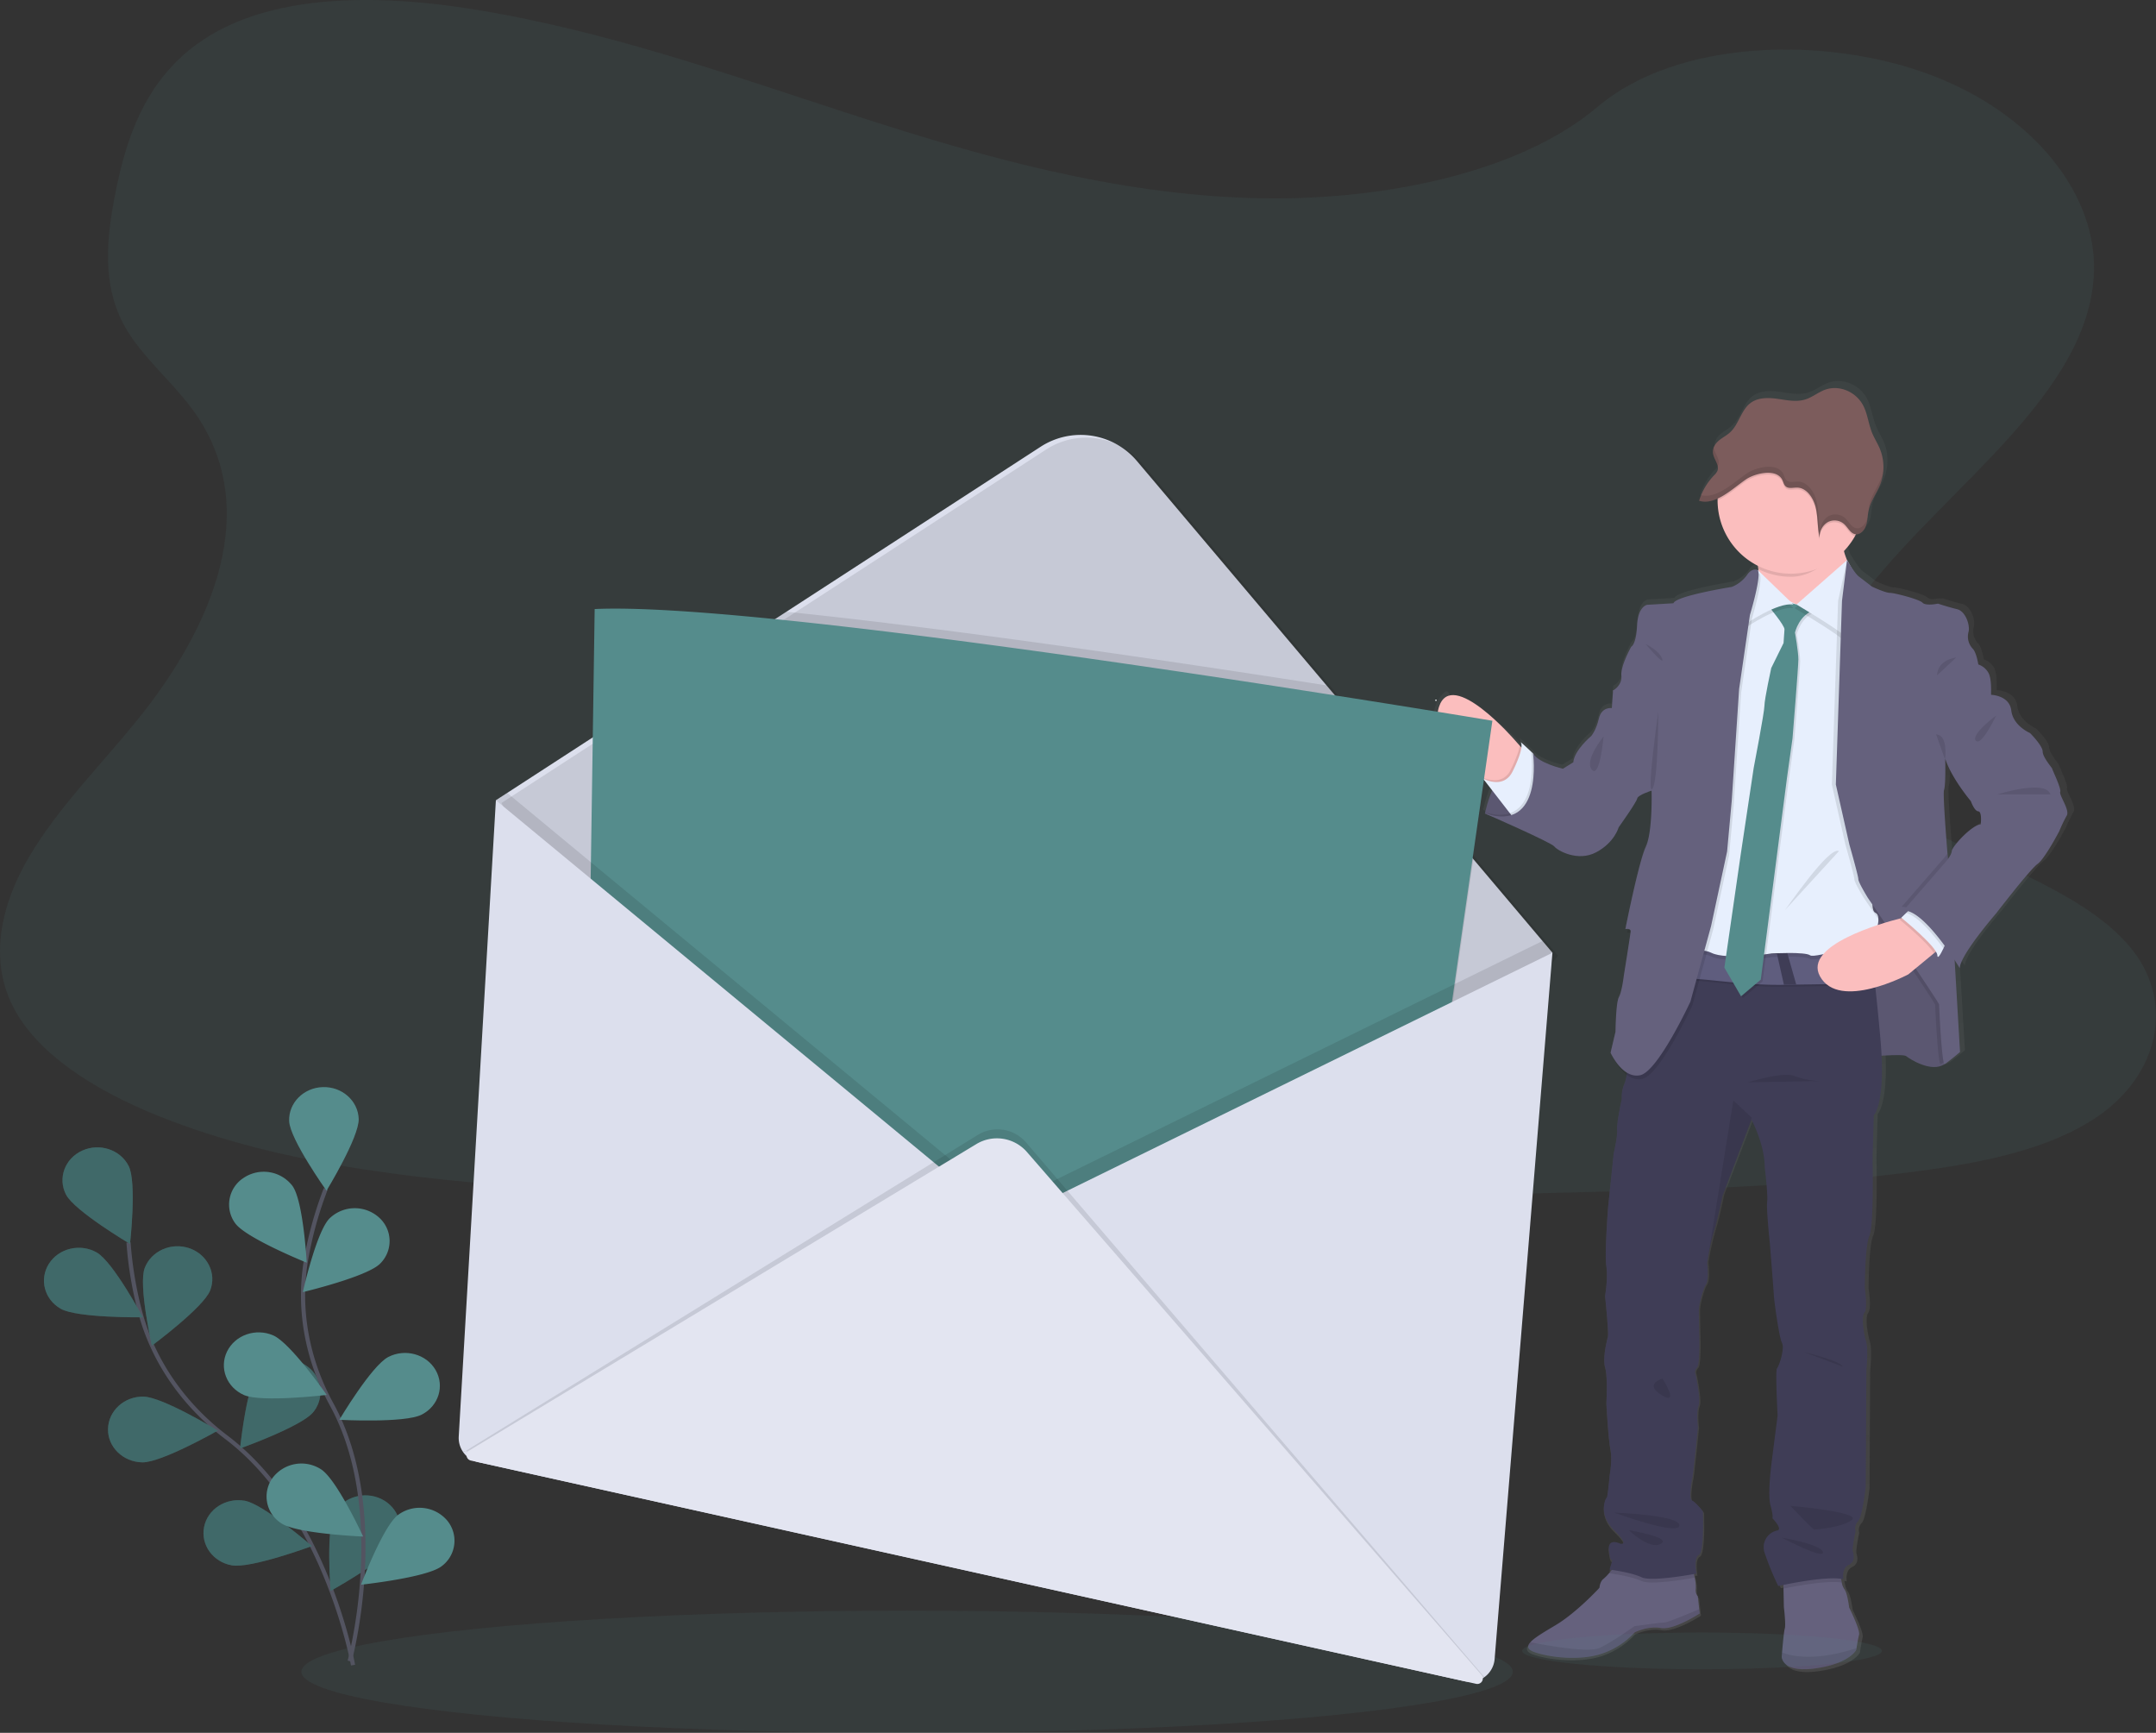 <svg id="94c1f45f-2d92-458e-bbfe-f6c69da92e14" data-name="Layer 1" xmlns="http://www.w3.org/2000/svg" xmlns:xlink="http://www.w3.org/1999/xlink" width="1034.95" height="831.61" viewBox="0 0 1034.95 831.61"><rect x="0" y="0" width="1034.95" height="831.61" fill="#333333" stroke="none"/><defs><linearGradient id="eb1b6581-0e6c-46f0-8ed9-49203ffc7122" x1="924.49" y1="836.62" x2="924.49" y2="217.05" gradientUnits="userSpaceOnUse"><stop offset="0" stop-color="gray" stop-opacity="0.25"/><stop offset="0.54" stop-color="gray" stop-opacity="0.12"/><stop offset="1" stop-color="gray" stop-opacity="0.1"/></linearGradient></defs><title>envelope</title><path d="M683.84,129.27C617.49,127.36,554.3,109.52,494,90S373.84,48.89,309.08,38.55c-41.65-6.65-89.28-7.59-122.84,11C153.94,67.44,143.51,98.33,137.9,127c-4.23,21.56-6.71,44.26,4.86,64.44,8,14,22.29,25.79,32.15,39.21,34.3,46.71,10.06,104.3-27.12,149.9-17.44,21.39-37.67,41.8-51.13,64.57S77,494,88.75,517.2c11.67,23,39.48,40.31,69.61,52.48,61.19,24.7,133.3,31.77,203.61,35.78,155.64,8.86,312.12,5,468.18,1.18,57.75-1.42,115.76-2.86,172.58-10.3,31.55-4.13,64.12-10.68,87-26.5,29.08-20.08,36.28-54.09,16.8-79.27-32.68-42.24-123-52.73-145.89-98.06-12.58-24.95.34-52.75,18.61-75.89,39.2-49.64,104.91-93.19,108.37-149.93,2.37-39-29.21-78-78.05-96.44-51.19-19.33-122.18-16.9-160,15.1C810.76,118.29,742.42,131,683.84,129.27Z" transform="translate(-82.53 -34.2)" fill="#558c8c" opacity="0.1"/><ellipse cx="435.45" cy="802.29" rx="290.75" ry="29.32" fill="#558c8c" opacity="0.1"/><path d="M252,833.31S239.1,760.22,191.22,724c-20.09-15.2-34.79-35.87-41.21-59.41a179.25,179.25,0,0,1-5.78-34.1" transform="translate(-82.53 -34.2)" fill="none" stroke="#535461" stroke-miterlimit="10" stroke-width="2"/><path d="M114.21,607.49c4,7.83,30.73,23.68,30.73,23.68s3.36-29.61-.67-37.45-14-11.11-22.32-7.31S110.18,599.65,114.21,607.49Z" transform="translate(-82.53 -34.2)" fill="#558c8c"/><path d="M111.66,662.28c7.9,4.51,39.44,4.11,39.44,4.11S136.87,639.81,129,635.3s-18.16-2.13-22.94,5.32S103.77,657.77,111.66,662.28Z" transform="translate(-82.53 -34.2)" fill="#558c8c"/><path d="M150.87,736c9.22.13,36.23-15.25,36.23-15.25s-26.49-16.16-35.72-16.3-16.82,6.82-17,15.53S141.64,735.84,150.87,736Z" transform="translate(-82.53 -34.2)" fill="#558c8c"/><path d="M193.83,785.43c9.06,1.61,38.44-9.25,38.44-9.25S209.05,756,200,754.42s-17.8,4-19.5,12.6S184.76,783.83,193.83,785.43Z" transform="translate(-82.53 -34.2)" fill="#558c8c"/><path d="M183.44,653.45c-3.15,8.19-28,26.55-28,26.55s-6.58-29.12-3.43-37.31,12.74-12.42,21.41-9.45S186.59,645.27,183.44,653.45Z" transform="translate(-82.53 -34.2)" fill="#558c8c"/><path d="M232.91,711.89c-5.6,6.93-35.12,17.43-35.12,17.43s3-29.65,8.56-36.57a17.38,17.38,0,0,1,23.42-3A15.2,15.2,0,0,1,232.91,711.89Z" transform="translate(-82.53 -34.2)" fill="#558c8c"/><path d="M272.73,774.92c-4.28,7.72-31.49,22.78-31.49,22.78s-2.39-29.69,1.89-37.41,14.37-10.7,22.55-6.66S277,767.2,272.73,774.92Z" transform="translate(-82.53 -34.2)" fill="#558c8c"/><path d="M114.21,607.49c4,7.83,30.73,23.68,30.73,23.68s3.36-29.61-.67-37.45-14-11.11-22.32-7.31S110.18,599.65,114.21,607.49Z" transform="translate(-82.53 -34.2)" opacity="0.25"/><path d="M111.66,662.28c7.9,4.51,39.44,4.11,39.44,4.11S136.87,639.81,129,635.3s-18.16-2.13-22.94,5.32S103.77,657.77,111.66,662.28Z" transform="translate(-82.53 -34.2)" opacity="0.25"/><path d="M150.87,736c9.22.13,36.23-15.25,36.23-15.25s-26.49-16.16-35.72-16.3-16.82,6.82-17,15.53S141.64,735.84,150.87,736Z" transform="translate(-82.53 -34.2)" opacity="0.25"/><path d="M193.83,785.43c9.06,1.61,38.44-9.25,38.44-9.25S209.05,756,200,754.42s-17.8,4-19.5,12.6S184.76,783.83,193.83,785.43Z" transform="translate(-82.53 -34.2)" opacity="0.25"/><path d="M183.44,653.45c-3.15,8.19-28,26.55-28,26.55s-6.58-29.12-3.43-37.31,12.74-12.42,21.41-9.45S186.59,645.27,183.44,653.45Z" transform="translate(-82.53 -34.2)" opacity="0.25"/><path d="M232.91,711.89c-5.6,6.93-35.12,17.43-35.12,17.43s3-29.65,8.56-36.57a17.38,17.38,0,0,1,23.42-3A15.2,15.2,0,0,1,232.91,711.89Z" transform="translate(-82.53 -34.2)" opacity="0.25"/><path d="M272.73,774.92c-4.28,7.72-31.49,22.78-31.49,22.78s-2.39-29.69,1.89-37.41,14.37-10.7,22.55-6.66S277,767.2,272.73,774.92Z" transform="translate(-82.53 -34.2)" opacity="0.25"/><path d="M250.38,831.39s19.57-71.76-8.65-123.2c-11.84-21.58-16.41-46.1-12.17-70.08a180,180,0,0,1,9.35-33.38" transform="translate(-82.53 -34.2)" fill="none" stroke="#535461" stroke-miterlimit="10" stroke-width="2"/><path d="M221.33,572.22c.32,8.7,17.93,33.41,17.93,33.41s15.78-25.79,15.46-34.5-8.05-15.52-17.27-15.22S221,563.51,221.33,572.22Z" transform="translate(-82.53 -34.2)" fill="#558c8c"/><path d="M195.49,621.34c5.28,7.14,34.28,18.84,34.28,18.84s-1.6-29.74-6.88-36.89a17.35,17.35,0,0,0-23.26-3.91A15.23,15.23,0,0,0,195.49,621.34Z" transform="translate(-82.53 -34.2)" fill="#558c8c"/><path d="M199.69,703.71c8.38,3.65,39.68-.07,39.68-.07s-17.29-24.92-25.67-28.57-18.3-.2-22.17,7.71S191.32,700.06,199.69,703.71Z" transform="translate(-82.53 -34.2)" fill="#558c8c"/><path d="M217.74,765.36c7.61,4.94,39.12,6.25,39.12,6.25s-12.58-27.31-20.18-32.24a17.33,17.33,0,0,0-23.23,4A15.23,15.23,0,0,0,217.74,765.36Z" transform="translate(-82.53 -34.2)" fill="#558c8c"/><path d="M264.9,640.73c-6.4,6.28-37,13.57-37,13.57s6.49-29.15,12.88-35.43a17.42,17.42,0,0,1,23.63-.44A15.16,15.16,0,0,1,264.9,640.73Z" transform="translate(-82.53 -34.2)" fill="#558c8c"/><path d="M285,713.08c-8.09,4.19-39.58,2.5-39.58,2.5s15.43-26,23.52-30.16,18.25-1.39,22.68,6.25S293.13,708.89,285,713.08Z" transform="translate(-82.53 -34.2)" fill="#558c8c"/><path d="M294.39,785.94c-7.23,5.42-38.57,8.78-38.57,8.78s10.56-28.07,17.79-33.49a17.38,17.38,0,0,1,23.47,2.55A15.19,15.19,0,0,1,294.39,785.94Z" transform="translate(-82.53 -34.2)" fill="#558c8c"/><path d="M1074.74,412.36c.6-1.64-3.9-10.73-3.9-11.18s-4.65-5.52-4.65-8.35-6.16-8.94-6.16-8.94-8.25-3.43-9.15-10.88-9.89-7.61-9.91-7.61h0s0-.68.06-1.71c0-2.32-.07-6.46-1.11-8.72a8.85,8.85,0,0,0-5.11-4.33s-.9-5.81-2.7-7.6A8.56,8.56,0,0,1,1030,335c.9-2.83-1.2-10-5.56-11s-9.3-2.68-9.3-2.68-.49.09-1.2.19l-.6-.19a26.78,26.78,0,0,1-3.16.39,3.85,3.85,0,0,1-2.54-.84c-1.51-1.64-13.67-4.77-15.92-4.77s-8.71-3-8.71-3l-6.44-4.92c-1.81-1.38-5.16-7-5.65-7.79l-.06-.11h0l0,0a27,27,0,0,1-1.36-3.92v0a35.44,35.44,0,0,0,5.58-7.67c.16-.29.3-.59.44-.88a3.59,3.59,0,0,0,1-.16c.13,0,.26-.1.39-.15a6.55,6.55,0,0,0,3.19-3.81h0c.11-.32.21-.65.29-1,0-.11,0-.23.07-.34s.1-.45.14-.68.05-.26.07-.38.07-.45.1-.68,0-.25,0-.37c0-.29.07-.57.11-.85h0a30.28,30.28,0,0,1,.47-3.15s0,0,0,0h0c.9-4,3.33-7.46,5.06-11.2h0c.25-.53.48-1.08.69-1.63s.42-1.2.59-1.81l.15-.56c.11-.44.21-.89.3-1.34,0-.2.08-.4.11-.6.1-.62.19-1.24.24-1.87A23.18,23.18,0,0,0,987,246.72c-1.13-2.8-2.8-5.32-3.94-8.12-1.73-4.24-2.18-9-4.29-13.08-3.53-6.78-11.85-10.17-18.69-7.62-3.27,1.21-6.1,3.57-9.41,4.63-4.44,1.41-9.18.35-13.77-.29s-9.67-.69-13.36,2.31c-4.25,3.45-5.42,9.94-9.41,13.73-1.67,1.59-3.76,2.61-5.53,4.08a9,9,0,0,0-2.77,3.79c0,.11-.07.21-.1.32s-.07.25-.1.38-.06.3-.08.45,0,.21,0,.31a5.33,5.33,0,0,0,0,.8h0a6.54,6.54,0,0,0,.13.75c0,.07,0,.14,0,.21s.12.41.19.62a.56.56,0,0,0,0,.12c.08.23.17.45.26.68l.15.34.12.28a17.38,17.38,0,0,1,1.39,3.46,3.91,3.91,0,0,1-.13,2.29,7,7,0,0,1-1.67,2.18,31,31,0,0,0-6.77,10.85c-.17.46-.34.92-.49,1.4v0l.21.05a8.52,8.52,0,0,0,1.31.29c.25,0,.5.06.76.08a11.75,11.75,0,0,0,3.06-.24c.25-.05.51-.11.76-.18a18.87,18.87,0,0,0,3-1.11c0,.3,0,.61,0,.91s0,.34,0,.51a35.47,35.47,0,0,0,19.69,31.71c0,.32.09.65.13,1s.07.54.1.81l-.4-.39s-2.71-1.34-5.26,2.53-7.35,5.67-7.35,5.67-27.32,4.32-28.37,7.9l-12.76.74s-4.51.6-5,10-2.85,10.29-2.85,10.29-5.25,9.24-4.8,14-4,7.16-4,7.16l-.6,8.49s-5-.74-6.31,5.07-3.75,8.5-3.75,8.5-8.26,6.86-8.71,12.67l-5.1,3.13s-11.86-2.68-14.56-7.45l-.83-.78a.75.75,0,0,1-.07-.12.28.28,0,0,0,0,.06c-1.78-1.68-5.54-5.18-5-4.38a3.64,3.64,0,0,1,.24,2.4l-.88-1-2.36-2.62s-19.17-18-30.43-19.38h0c-.15-.29-.87-3.12-2.79-1.35a15.65,15.65,0,0,0-.11,23l17.95,16.77.46.34,3.86,5c-.65,1.56-1.2,3.07-1.65,4.45,0,0,0,.09-.05.13-.09.3-.19.58-.28.86l-.09.3c-.08.28-.17.56-.25.82s-.09.33-.14.49,0,.19-.08.28c-.42,1.5-.7,2.65-.84,3.29l-1-.31,1,.42c0,.05,0,.11,0,.16l-.06.31.92.4c5.26,2.29,31.51,13.8,32.86,15.55,1.5,1.93,11.4,7.6,20.41,2.83s11-12.08,11-12.08,8.7-12.07,9-13.86,7.06-3.88,7.06-3.88.6,20-2.85,27.28-9.91,39.66-9.91,39.66a4.76,4.76,0,0,1,1.28-.08c-.24,1.17-.38,1.87-.38,1.87a4.46,4.46,0,0,1,1.59,0c-.48,3.68-3.24,20.76-3.24,20.76s-.9,7.75-2.4,10.43-1.65,16.7-1.65,16.7l-2.4,10.13a19.57,19.57,0,0,0,.91,1.75v0s2.58,5.72,6.91,8.93a18.3,18.3,0,0,1-1.21,4.64,16.07,16.07,0,0,0-1.2,7.15s-2.55,11.48-2.25,14.76-1.65,11.33-1.65,11.33L854.54,613s-1.8,22.51-.9,28.63-.61,14.45-.61,14.45,1.8,17.74,1.35,19.68-2.7,10.28-1.35,14.91.61,17.29.61,17.29.9,16.69,1.94,22.06-.3,12.23-.3,12.23-1,11.47-1.5,11.47-4.35,7.9,3.6,15.66,3,6.55,3,6.55-6.3-3.13-5.56,3.28c.72,6.1,1.71,4.51,1.8,4.34l-1.5,4.9,1,.15-.87,1a23.29,23.29,0,0,1-3,3.14c-1.81,1.34-2,4.32-2,4.32s-11.1,12.08-21.46,18.19c-5.45,3.22-10.15,5.94-12.2,8.19-1.85,2-1.55,3.66,2.29,4.93,8.11,2.68,22.36,4,32.57.6a38.06,38.06,0,0,0,15.91-10.29s6.46-3.28,12.77-2.09,18.91-7,18.91-7l-.23-2.12-.67-6.09a4.79,4.79,0,0,1-1.05-3.72,19.31,19.31,0,0,0-.53-5.36c-.1-.59-.22-1.18-.33-1.73l1.15-.21s-1.49-7.61,1.21-9.1,1.94-21,1.94-21-3.44-4.47-5.25-5.21-.15-10,.16-11.19,2.7-24.3,2.7-24.3-.9-7.3.3-10.43S897,694,897,694s-.9-1.49.76-3.28,1-17.74,1-17.74-.14-8.05-.14-10.14,1.8-9.69,3.45-12.22.6-10.44.6-10.44v0l.09-.59c0-.23.08-.51.14-.85l.13-.79A112.6,112.6,0,0,1,906,624.94c2-6.26,4.2-17.29,4.2-17.29l14-36.4.16-.43s6.45,11.93,6.45,23c0,0,1.65,13.27,1.2,16.85S933.34,631,933.34,631s1.95,24.15,1.95,25.2,2.4,19.68,3.91,22.51-1.51,11.48-2.41,12.37.3,22.81.3,22.81-2.25,17.29-2.7,20.87-2.25,17.3-.75,22.66.9,6.11.9,6.11,5.41,5.52,2.25,6a8.25,8.25,0,0,0-6,10.87,139.25,139.25,0,0,0,6.61,16s.93-.21,2.48-.52l0,1.77.18,8.88s1,8.5.45,10.44c-.44,1.42-1,8.1-1.33,11.59-.11,1.27-.17,2.12-.17,2.12s0,7.9,16.66,5.52,19.66-8.94,19.66-8.94,0-.31.12-.82c.25-1.51.79-4.71,1.23-6.49.6-2.39-4.8-13.12-4.8-13.12s-.9-7.3-2.41-8.94a7.92,7.92,0,0,1-1.2-3.13c-.14-.6-.26-1.23-.36-1.84a11,11,0,0,1,1.11.2s-.9-5.22,2.56-6.86,2.55-5.06,2.1-6.56,1.35-9.84,1.35-9.84a4.85,4.85,0,0,1,1.2-4.76c2.11-2.1,3.75-16.7,3.75-16.7l.3-56.35s1.06-10-.14-14-2.41-11.77-.76-13.86.15-11.77.15-11.77,0-20.43,2.26-25.49,1.5-37.12,1.5-37.12l.59-21s4.91-4.64,3.75-28.83c5.23-.33,11.13-.52,12,.2,1.65,1.35,12.31,8.2,18.61,3.88,1.35-.6,7.5-5.81,7.5-5.81l-2.64-44.7c1.65,2.49,2.65,4.15,2.65,4.15,0-6.26,17.71-26.54,17.71-26.54s16.51-21.31,20.11-23.85,10.66-15.95,10.66-15.95a64.65,64.65,0,0,1,3.61-7.45C1079.55,421.16,1074.14,414,1074.74,412.36ZM1036,428c-4.5.45-14,10.74-14.11,13-.07,1.18-1.07,2.76-2,4-.07-.9-.15-1.82-.22-2.75-1.06-13.17-2.21-29.22-1.69-30.78.91-2.68.6-14.75.6-14.75l0,0,.16-.23c3,9.35,12.43,20.38,12.43,20.38s1.65,4.77,3.6,4.92S1036,428,1036,428Z" transform="translate(-82.53 -34.2)" fill="url(#eb1b6581-0e6c-46f0-8ed9-49203ffc7122)"/><path d="M795.34,424.61s5.47-28.7,23.08-28.85l12.87,26.48-8.58,5.92S804.07,428.75,795.34,424.61Z" transform="translate(-82.53 -34.2)" fill="#65617d"/><path d="M831.29,422.24l-8.58,5.92s-13.12.42-22.5-1.89a26.92,26.92,0,0,1-4.87-1.66s0-.16.1-.46c0,0,0-.07,0-.11a64.76,64.76,0,0,1,3.33-10.54c.55-1.29,1.16-2.62,1.82-3.95,2.58-5,6.2-9.82,11.16-12.23a15.17,15.17,0,0,1,5.87-1.53l.52,0h.26l.28.59,4.35,8.94Z" transform="translate(-82.53 -34.2)" opacity="0.1"/><path d="M977.45,541.48s18.5-1.77,20.12-.44,12.13,8.13,18.35,3.84,2.07-19.23,2.07-19.82-.59-21.75-.59-21.75l-11.1-14.94-13.9-26.18L964,459.37l.74,41.58-.15,21.3Z" transform="translate(-82.53 -34.2)" fill="#65617d"/><path d="M977.45,541.48s18.5-1.77,20.12-.44,12.13,8.13,18.35,3.84,2.07-19.23,2.07-19.82-.59-21.75-.59-21.75l-11.1-14.94-13.9-26.18L964,459.37l.74,41.58-.15,21.3Z" transform="translate(-82.53 -34.2)" opacity="0.1"/><path d="M814.72,395s-1.48,18.05-12.72,18.34c0,0-3.19-1.92-7.48-5.12-9.88-7.39-25.55-21.6-21.22-34.82,6.21-18.93,36.39,16,36.39,16L812,392Z" transform="translate(-82.53 -34.2)" fill="#fbbebe"/><path d="M814.72,395s-1.48,18.05-12.72,18.34c0,0-3.19-1.92-7.48-5.12l-.95-1.23a14.79,14.79,0,0,0,6.16,1.66,8.33,8.33,0,0,0,8-5.07,63.51,63.51,0,0,0,3.11-7.16A20.87,20.87,0,0,0,812,392Z" transform="translate(-82.53 -34.2)" opacity="0.1"/><path d="M809.84,427.72l-2.53-3.26-8.52-11-4.34-5.61a14.62,14.62,0,0,0,6.16,1.66c2.83.07,6-1,8-5.06a64.62,64.62,0,0,0,3.11-7.17c1.4-4,1.38-6,.88-6.73s3.14,2.68,4.89,4.34l.06.06.82.77.3.6,4.29,8.57s0,.12,0,.36C823.38,408,824.83,425.27,809.84,427.72Z" transform="translate(-82.53 -34.2)" fill="#e7effd"/><path d="M898.46,808.51s-12.43,8.14-18.64,7-12.58,2.08-12.58,2.08a37.48,37.48,0,0,1-15.69,10.21c-10,3.4-24.1,2.06-32.09-.6-3.78-1.26-4.09-2.88-2.27-4.89,2-2.24,6.66-4.93,12-8.13,10.21-6.06,21.15-18,21.15-18s.15-3,1.93-4.28a23.06,23.06,0,0,0,3-3.12c1.59-1.88,3.08-3.84,3.08-3.84L894.91,786s.62,2.63,1.11,5.32a19.27,19.27,0,0,1,.51,5.33,4.82,4.82,0,0,0,1,3.69l.66,6Z" transform="translate(-82.53 -34.2)" fill="#65617d"/><path d="M974.94,818.72c-.44,1.77-1,4.94-1.21,6.43l-.13.82s-3,6.51-19.37,8.88-16.42-5.48-16.42-5.48.06-.84.16-2.11c.29-3.46.88-10.09,1.32-11.5.58-1.92-.45-10.36-.45-10.36l-.17-8.81-.13-6.12,27.23-2.82a49.4,49.4,0,0,0,.88,6.06,7.75,7.75,0,0,0,1.19,3.11c1.48,1.63,2.36,8.88,2.36,8.88S975.53,816.35,974.94,818.72Z" transform="translate(-82.53 -34.2)" fill="#65617d"/><path d="M894.91,786s.62,2.63,1.11,5.32c-3.95.73-21.21,3.72-25.52,1.63-4.89-2.37-15.39-3.7-15.39-3.7l.17-.6c1.59-1.88,3.08-3.84,3.08-3.84Z" transform="translate(-82.53 -34.2)" opacity="0.1"/><path d="M966.65,793.71c-6.9-1.17-22,1.66-28,2.88l-.13-6.12,27.23-2.82A49.4,49.4,0,0,0,966.65,793.71Z" transform="translate(-82.53 -34.2)" opacity="0.1"/><path d="M982,569.44l-.59,20.86s.74,31.81-1.48,36.84-2.22,25.3-2.22,25.3,1.48,9.61-.15,11.68-.44,9.76.74,13.76.15,13.91.15,13.91l-.3,55.92s-1.62,14.49-3.7,16.57a4.85,4.85,0,0,0-1.18,4.73s-1.77,8.28-1.33,9.77,1.33,4.88-2.07,6.5-2.52,6.81-2.52,6.81c-8.13-1.93-31.21,3.26-31.21,3.26a138.84,138.84,0,0,1-6.51-15.84,8.19,8.19,0,0,1,5.92-10.79c3.1-.45-2.22-5.92-2.22-5.92s.59-.74-.89-6.06.29-19,.74-22.5,2.66-20.71,2.66-20.71-1.18-21.74-.29-22.63,3.84-9.47,2.37-12.28-3.86-21.3-3.86-22.34-1.91-25-1.91-25-1.78-16.72-1.33-20.27-1.19-16.71-1.19-16.71c0-11-6.36-22.79-6.36-22.79l-.16.43L909.4,608.06s-2.22,10.94-4.14,17.15a112.18,112.18,0,0,0-2.89,12.85l-.13.79c0,.33-.1.61-.13.83l-.09.6v0s1,7.84-.6,10.36-3.4,10.06-3.4,12.13.15,10.06.15,10.06.59,15.83-1,17.61-.75,3.25-.75,3.25,2.66,12,1.48,15.09-.29,10.35-.29,10.35-2.37,22.94-2.66,24.12-1.93,10.36-.15,11.1,5.17,5.17,5.17,5.17.75,19.39-1.92,20.86-1.19,9-1.19,9-21.44,4.14-26.32,1.77-15.39-3.7-15.39-3.7l1.47-4.86c-.09.17-1.07,1.75-1.77-4.31-.73-6.36,5.48-3.26,5.48-3.26s4.88,1.19-3-6.5-4-15.54-3.55-15.54,1.49-11.38,1.49-11.38,1.33-6.81.29-12.14-1.92-21.9-1.92-21.9.74-12.57-.59-17.15.88-12.88,1.33-14.8S853,656.13,853,656.13s1.48-8.28.59-14.34.89-28.41.89-28.41l2.66-25.74s1.92-8,1.63-11.25S861,561.75,861,561.75a16,16,0,0,1,1.18-7.1c1.48-3,2.07-12.72,2.07-12.72l14.21-32.55,7-28.7,93.93-.89s.35,2.49.92,7,1.37,11.21,2.26,19.48c.82,7.51,1.72,16.34,2.59,26.17C988,563.82,982,569.44,982,569.44Z" transform="translate(-82.53 -34.2)" fill="#3f3d56"/><path d="M973.31,310.4l-21.9,23.38s-28.1-11.25-25.14-15.09c1.14-1.49,1-6.19.3-11.37-1-8.2-3.26-17.63-3.26-17.63s49.11-8,45,.29c-1.51,3-1.25,6.56-.31,9.83A37,37,0,0,0,973.31,310.4Z" transform="translate(-82.53 -34.2)" fill="#fbbebe"/><path d="M968.28,290c-1.51,3-2.23,3.32-1.29,6.59C960.57,303.46,952.4,311,942.24,311a35.06,35.06,0,0,1-15.67-3.67c-1-8.2-3.26-17.63-3.26-17.63S972.42,281.7,968.28,290Z" transform="translate(-82.53 -34.2)" opacity="0.1"/><path d="M977.46,274.89a35.22,35.22,0,0,1-70.43,0c0-.17,0-.34,0-.5a35.21,35.21,0,0,1,70.42.5Z" transform="translate(-82.53 -34.2)" fill="#fbbebe"/><path d="M982.55,507.18c-4.66,0-20.19.17-37.55.44h-.21l-5.73.1h-.18c-20.58.33-40.87-3.69-49-2.93-17.3,1.62,6.22-16,6.22-16a144.78,144.78,0,0,0,39.43,4l5-.26c15.72-.89,31.53-2.37,39.79-4.85C980.87,492.26,981.66,498.91,982.55,507.18Z" transform="translate(-82.53 -34.2)" opacity="0.1"/><path d="M982.55,506.29c-4.66,0-20.19.17-37.55.44h-.21l-5.73.1h-.18c-20.58.33-40.87-3.69-49-2.93-17.3,1.63,6.22-16,6.22-16a144.78,144.78,0,0,0,39.43,4l5-.26c15.72-.89,31.53-2.37,39.79-4.84C980.87,491.38,981.66,498,982.55,506.29Z" transform="translate(-82.53 -34.2)" fill="#5f5d7e"/><path d="M932.78,320.16l-27.22,12.73-21,162.43s12.42-5.62,19.53-2.07,29,.3,29,.3,16-.89,18.35.89S981.6,487,981.6,487s5-11.24,1.18-13S984,454.79,984,454.79L981.6,337.62l-4.74-15.09-12.72-7.69-13,10.35-6.21.89Z" transform="translate(-82.53 -34.2)" opacity="0.1"/><path d="M932.78,318.39l-27.22,12.72-21,162.44s12.42-5.62,19.53-2.07,29,.29,29,.29,16-.88,18.35.89,30.18-7.4,30.18-7.4,5-11.24,1.18-13S984,453,984,453L981.6,335.84l-4.74-15.08-12.72-7.7-13,10.36-6.21.89Z" transform="translate(-82.53 -34.2)" fill="#e7effd"/><path d="M932.33,325.93s7.84,9.32,7.7,11.25-.45,6.51-.45,6.51l-5.92,12s-3.25,14.94-3.25,18.05-5.18,30-5.18,30L919,445.17l-7.84,54.3,8,13.75,9.46-8,12.58-96.76,2.66-19.08s2.81-34.32,2.81-37.87-1.62-12.87-1.62-12.87,1.92-8.88,9.91-11-.59-.45-.59-.45l-4.59-3.69-4,1.62S934.7,321.79,932.33,325.93Z" transform="translate(-82.53 -34.2)" opacity="0.1"/><path d="M931.44,325.05s7.85,9.32,7.7,11.24-.45,6.51-.45,6.51l-5.91,12s-3.26,14.94-3.26,18.05-5.18,30-5.18,30l-6.21,41.42-7.84,54.3,8,13.76,9.47-8,12.57-96.75L943,388.51s2.81-34.32,2.81-37.87-1.62-12.87-1.62-12.87,1.92-8.88,9.91-10.95-.59-.44-.59-.44l-4.59-3.7-4,1.63S933.81,320.9,931.44,325.05Z" transform="translate(-82.53 -34.2)" fill="#558c8c"/><path d="M926.27,309.51s-1.19.89-1.48,6.81-4.44,19.23-4.44,19.23,15.39-10.65,23.08-9.47Z" transform="translate(-82.53 -34.2)" opacity="0.1"/><path d="M926.27,307.74s-1.19.88-1.48,6.8-4.44,19.23-4.44,19.23,15.39-10.65,23.08-9.46Z" transform="translate(-82.53 -34.2)" fill="#e7effd"/><path d="M968.28,304.78,944,326.08s20.42,12.13,23.08,15.09,5.32-29,5.32-29Z" transform="translate(-82.53 -34.2)" opacity="0.1"/><path d="M969.17,303l-24.26,21.31S965.32,336.44,968,339.4s5.32-29,5.32-29Z" transform="translate(-82.53 -34.2)" fill="#e7effd"/><path d="M927.15,309.51s-2.66-1.33-5.17,2.52a16.8,16.8,0,0,1-7.25,5.62s-26.93,4.29-28,7.84l-12.58.74s-4.44.59-4.88,9.91-2.81,10.21-2.81,10.21-5.18,9.17-4.73,13.9-4,7.11-4,7.11l18.49,48.08s.6,19.82-2.81,27.07-9.76,39.35-9.76,39.35,2.66-.59,2.51,1.18S863,504.2,863,504.2s-.89,7.69-2.37,10.36S859,531.12,859,531.12l-2.36,10.06s5.62,12.58,14.2,10.8,24.11-35.35,24.11-35.35l9.92-36.25,7.69-35.8,2.22-24.26,3.55-53.7,5.18-35.51S929.23,312,927.15,309.51Z" transform="translate(-82.53 -34.2)" opacity="0.1"/><path d="M926.27,307.74s-2.67-1.33-5.18,2.51a16.71,16.71,0,0,1-7.25,5.62s-26.92,4.29-28,7.84l-12.58.74s-4.43.6-4.88,9.92-2.81,10.2-2.81,10.2-5.18,9.18-4.73,13.91-4,7.1-4,7.1l18.5,48.08s.59,19.82-2.81,27.07-9.77,39.36-9.77,39.36,2.66-.6,2.52,1.18-3.26,21.15-3.26,21.15-.89,7.7-2.37,10.36-1.62,16.57-1.62,16.57l-2.37,10.06s5.62,12.57,14.2,10.8S894,514.85,894,514.85l9.91-36.24,7.69-35.8,2.22-24.27,3.55-53.7,5.18-35.5S928.34,310.25,926.27,307.74Z" transform="translate(-82.53 -34.2)" fill="#65617d"/><path d="M831.29,422.24l-8.58,5.92s-13.12.42-22.5-1.89l-4.77-2.12-1-.42,1,.31c4.95,1.47,8.82,1.44,11.85.42,12.14-4.09,10.8-24.14,10.33-28.67,0-.46-.08-.75-.1-.86a.28.28,0,0,1,0-.06l.07.12a6.62,6.62,0,0,0,.56.78c.17.19.35.39.54.58h0l4.29,8.57s0,.12,0,.36Z" transform="translate(-82.53 -34.2)" opacity="0.1"/><path d="M861,364.4l-4.15,1.18-.59,8.43s-4.88-.74-6.21,5-3.7,8.44-3.7,8.44-8.14,6.8-8.58,12.57l-5,3.11s-11.69-2.67-14.35-7.4c0,0,5.33,38.17-23.08,28.85,0,0,31.81,13.9,33.29,15.83s11.24,7.54,20.12,2.81,10.8-12,10.8-12,8.58-12,8.87-13.76,7-3.85,7-3.85l12.72-30.77Z" transform="translate(-82.53 -34.2)" fill="#65617d"/><path d="M964.88,322.53,969.17,303s1.92,6.36,3.85,7.84l6.36,4.89s6.36,2.95,8.58,2.95,14.2,3.11,15.68,4.74,7.4.44,7.4.44,4.88,1.63,9.17,2.66,6.36,8.14,5.47,11a8.53,8.53,0,0,0,2.07,8c1.78,1.78,2.67,7.55,2.67,7.55a8.66,8.66,0,0,1,5,4.29c1.48,3.25,1,10.35,1,10.35l-22,31.07s.29,12-.59,14.65,3.1,47.93,3.1,47.93l4.59,77.81s-6.07,5.18-7.4,5.77-2.66-27.51-2.66-28.55-34.17-51.19-34.17-51.19-4.59-7.39-4.59-9-4.29-16.57-4.29-16.57l-6.51-28.85Z" transform="translate(-82.53 -34.2)" opacity="0.1"/><path d="M1038.31,366c0,1,0,1.7,0,1.7l-22,31,0,0s.3,12-.58,14.64c-.52,1.55.61,17.47,1.66,30.55.74,9.43,1.44,17.38,1.44,17.38l1.95,33,2.63,44.8s-6.06,5.18-7.39,5.77-2.66-27.51-2.66-28.55-34.18-51.18-34.18-51.18-4.59-7.41-4.59-9-4.29-16.57-4.29-16.57l-6.5-28.85,2.95-88.17L969.17,303s3.7,6.37,5.62,7.84l6.36,4.88s6.36,3,8.58,3,14.21,3.1,15.69,4.73,7.39.44,7.39.44,4.88,1.63,9.17,2.66,6.37,8.14,5.48,11a8.51,8.51,0,0,0,2.07,8c1.77,1.77,2.66,7.54,2.66,7.54a8.7,8.7,0,0,1,5,4.3C1038.25,359.54,1038.35,363.65,1038.31,366Z" transform="translate(-82.53 -34.2)" fill="#65617d"/><path d="M857.48,760.14c.73,0,31.8,1.18,31.21,6.21S857.48,760.14,857.48,760.14Z" transform="translate(-82.53 -34.2)" opacity="0.1"/><path d="M864.43,768.57s20.86,3.4,15.38,6.51S864.43,768.57,864.43,768.57Z" transform="translate(-82.53 -34.2)" opacity="0.1"/><path d="M942,756.88s34.62,3,29.44,6.81-17.46,4.43-18,4.58S942,756.88,942,756.88Z" transform="translate(-82.53 -34.2)" opacity="0.1"/><path d="M937.81,772.12s19.23,3.25,19.82,7S937.81,772.12,937.81,772.12Z" transform="translate(-82.53 -34.2)" opacity="0.1"/><path d="M948.46,683.06s17.6,4.14,18.64,7Z" transform="translate(-82.53 -34.2)" opacity="0.1"/><path d="M880.55,695.78s-9.17,2.66-.29,8S880.55,695.78,880.55,695.78Z" transform="translate(-82.53 -34.2)" opacity="0.1"/><path d="M921.24,553.61c1,0,17.16-5.32,22.78-3A37.49,37.49,0,0,0,956.59,553Z" transform="translate(-82.53 -34.2)" opacity="0.1"/><path d="M923.31,570.47l-.16,1.47L909.4,608.06s-2.22,10.94-4.14,17.15a112.18,112.18,0,0,0-2.89,12.85l12.21-75.72Z" transform="translate(-82.53 -34.2)" opacity="0.1"/><path d="M944.79,506.73l-5.73.1h-.18l-3.36-14.91,5-.27Z" transform="translate(-82.53 -34.2)" fill="#3f3d56"/><path d="M1014.59,488.67l-3.69,3-12.29,10.13s-33.29,17.76-42.46.89c-8.08-14.86,29.66-25.47,38.75-27.78,1.23-.31,1.93-.47,1.93-.47Z" transform="translate(-82.53 -34.2)" fill="#fbbebe"/><path d="M872.42,343.24s6.51,3,8,7.1S872.42,343.24,872.42,343.24Z" transform="translate(-82.53 -34.2)" opacity="0.1"/><path d="M852.3,387.62s-9.47,11.54-5.62,16S852.3,387.62,852.3,387.62Z" transform="translate(-82.53 -34.2)" opacity="0.1"/><path d="M1021.54,349.75s-8.88.89-9.17,8.58Z" transform="translate(-82.53 -34.2)" opacity="0.1"/><path d="M939.29,471.06c.88-.89,21.3-31.07,26-28.4Z" transform="translate(-82.53 -34.2)" opacity="0.1"/><path d="M977.46,274.89a35,35,0,0,1-4.17,16.62l-.26-.05c-2.23-.47-3.39-3.07-5.1-4.69a6.93,6.93,0,0,0-8-1.12,8.13,8.13,0,0,0-3.92,7.59c-1.13-4.74-.77-9.77-1.87-14.52s-4.41-9.55-8.95-9.63c-2,0-4.23.71-5.65-.75-.85-.88-1-2.27-1.66-3.35-3.24-5.24-13.11-2.59-17.14.1s-8.7,7-13.71,9.3a35.21,35.21,0,0,1,70.42.5Z" transform="translate(-82.53 -34.2)" opacity="0.1"/><path d="M937.89,264.11c.64,1.07.81,2.46,1.66,3.34,1.41,1.47,3.7.71,5.65.75,4.54.08,7.85,4.88,8.95,9.63s.74,9.78,1.87,14.52a8.11,8.11,0,0,1,3.93-7.59,6.93,6.93,0,0,1,8,1.12c1.71,1.62,2.87,4.22,5.1,4.69s4.38-1.67,5.19-4,.75-4.93,1.28-7.37c1-4.61,4-8.4,5.68-12.79a23.17,23.17,0,0,0-.15-16.52c-1.11-2.78-2.76-5.28-3.89-8.05-1.7-4.22-2.14-9-4.22-13-3.48-6.73-11.68-10.09-18.43-7.56-3.21,1.2-6,3.54-9.27,4.59-4.37,1.41-9.05.35-13.57-.28s-9.53-.69-13.17,2.28c-4.19,3.43-5.33,9.87-9.27,13.63-1.65,1.58-3.7,2.59-5.44,4s-3.25,3.63-3,6c.26,3.06,3.26,5.84,2.15,8.68a7,7,0,0,1-1.64,2.17,30.93,30.93,0,0,0-7.16,12.18c7.91,2.48,16.48-6.25,22.68-10.38C924.79,261.52,934.65,258.86,937.89,264.11Z" transform="translate(-82.53 -34.2)" fill="#7c5c5c"/><path d="M1014.59,488.67l-3.69,3c-3.25-5.4-16.58-16.2-16.58-16.2l.58-.56c1.23-.31,1.93-.47,1.93-.47Z" transform="translate(-82.53 -34.2)" opacity="0.1"/><path d="M1018.14,483.19s-1.33,3.3-2.69,6.14-2.86,5.44-2.93,3.33c-.15-4.14-17.31-18.05-17.31-18.05l2.33-2.26,2.69-2.62Z" transform="translate(-82.53 -34.2)" fill="#e7effd"/><path d="M1018.73,461.29l1.95,33c-4.6-7.15-17.22-25.47-25.33-24.88L1015,446.8a26.81,26.81,0,0,0,2.26-2.89C1018,453.34,1018.73,461.29,1018.73,461.29Z" transform="translate(-82.53 -34.2)" opacity="0.1"/><path d="M1018.14,483.19s-1.33,3.3-2.69,6.14c-5.16-7.07-12.25-15.42-17.91-17l2.69-2.62Z" transform="translate(-82.53 -34.2)" opacity="0.1"/><path d="M1032.93,363.51l5.33,4.14s8.87.15,9.76,7.55,9,10.8,9,10.8,6.06,6.06,6.06,8.87,4.59,7.84,4.59,8.29,4.44,9.47,3.84,11.09,4.74,8.73,3.11,11.39a65.63,65.63,0,0,0-3.55,7.4s-6.95,13.32-10.5,15.83-19.83,23.67-19.83,23.67-17.45,20.12-17.45,26.33c0,0-17-28.4-27.08-27.66l19.68-22.64s3.4-3.69,3.55-5.91,9.47-12.43,13.91-12.87c0,0,.73-6.07-1.19-6.22s-3.55-4.88-3.55-4.88-13-15.38-13.17-25.15S1032.93,363.51,1032.93,363.51Z" transform="translate(-82.53 -34.2)" fill="#65617d"/><path d="M1040.77,377.56s-12.42,9.18-9.76,12.13S1040.77,377.56,1040.77,377.56Z" transform="translate(-82.53 -34.2)" opacity="0.1"/><path d="M1041.36,415.44s23.08-7.4,25.45,0Z" transform="translate(-82.53 -34.2)" opacity="0.1"/><path d="M898.46,808.51s-12.43,8.14-18.64,7-12.58,2.08-12.58,2.08a37.48,37.48,0,0,1-15.69,10.21c-10,3.4-24.1,2.06-32.09-.6-3.78-1.26-4.09-2.88-2.27-4.89,8.69,1.73,28.1,5.18,33.33,2.67,6.8-3.26,16.57-10.36,16.57-10.36s12.73-1.77,14.5-1.77c1.26,0,11.09-4.06,16.64-6.38Z" transform="translate(-82.53 -34.2)" opacity="0.1"/><path d="M973.73,825.15l-.13.82s-3,6.51-19.37,8.88-16.42-5.48-16.42-5.48.06-.84.16-2.11C943.17,829.23,954.51,831.43,973.73,825.15Z" transform="translate(-82.53 -34.2)" opacity="0.1"/><path d="M878.56,375.79s0,33.73-2.89,37.06S878.56,375.79,878.56,375.79Z" transform="translate(-82.53 -34.2)" opacity="0.1"/><path d="M1011.92,386.66l4.29,12.06S1017.92,386.88,1011.92,386.66Z" transform="translate(-82.53 -34.2)" opacity="0.1"/><g opacity="0.1"><path d="M907.32,257.35c1.08-2.78-1.76-5.5-2.13-8.48a5.56,5.56,0,0,0-.47,2.68c.19,2.24,1.84,4.33,2.28,6.41A4,4,0,0,0,907.32,257.35Z" transform="translate(-82.53 -34.2)"/><path d="M956.42,289.21c-1.06-4.66-.75-9.6-1.83-14.27s-4.41-9.55-8.94-9.63c-2,0-4.24.72-5.65-.74-.86-.88-1-2.28-1.67-3.35-3.24-5.25-13.1-2.59-17.14.1-6,4-14.36,12.43-22.12,10.53-.37.89-.71,1.8-1,2.73,7.91,2.48,16.48-6.25,22.68-10.38,4-2.68,13.9-5.34,17.14-.09.64,1.07.81,2.46,1.66,3.34,1.41,1.47,3.7.71,5.65.75,4.54.08,7.85,4.88,8.95,9.63s.74,9.78,1.87,14.52A8.16,8.16,0,0,1,956.42,289.21Z" transform="translate(-82.53 -34.2)"/><path d="M978.66,283.67c-.8,2.34-2.91,4.5-5.19,4s-3.39-3.07-5.09-4.7a7,7,0,0,0-8-1.11,8.06,8.06,0,0,0-3.93,7.16,7.76,7.76,0,0,1,3.49-4.28,6.93,6.93,0,0,1,8,1.12c1.71,1.62,2.87,4.22,5.1,4.69s4.38-1.67,5.19-4a20.21,20.21,0,0,0,.81-4.25A11.1,11.1,0,0,1,978.66,283.67Z" transform="translate(-82.53 -34.2)"/><path d="M985.62,263.51c-1.66,4.39-4.68,8.17-5.68,12.79-.2.93-.32,1.88-.43,2.84,1-4.6,4-8.37,5.67-12.75a22.81,22.81,0,0,0,1.37-6.13A22.39,22.39,0,0,1,985.62,263.51Z" transform="translate(-82.53 -34.2)"/></g><circle cx="689.3" cy="336.07" r="0.36" fill="#e6e8ec"/><ellipse cx="817.04" cy="792.28" rx="86.34" ry="8.81" fill="#558c8c" opacity="0.1"/><path d="M582.08,248.59,320.57,418.25l170.66,307.8a11.91,11.91,0,0,0,7.6,5.8l154.63,37.72A11.92,11.92,0,0,0,667,763.16l76.7-159.35,84.06-112.37-199.48-236A35.35,35.35,0,0,0,582.08,248.59Z" transform="translate(-82.53 -34.2)" fill="#dcdfed"/><path d="M830.42,492.77l-.74,1-49.24,65.83-.89,1.19-33.19,44.37-65.6,136.31-1.84,3.81-9.26,19.23a11.92,11.92,0,0,1-13.56,6.41L501.47,733.18a11.89,11.89,0,0,1-7.6-5.8L479,700.61l-2.67-4.82L369,502.13l-.92-1.65-44.86-80.9,5.42-3.52,41.09-26.65.95-.62,86.53-56.14,5.46-3.54,122.05-79.19a35.34,35.34,0,0,1,46.22,6.84l91,107.7,4,4.8,66.05,78.14.36.43,33.21,39.28,4.18,4.95Z" transform="translate(-82.53 -34.2)" opacity="0.1"/><path d="M789.79,446.5l-8.06,56L779.3,519.4l-1.39,36-.11,2.81-7.23,188.1a11.93,11.93,0,0,1-14.51,11.17l-77.94-17.4-.84-.19L477.39,695.28l-3.67-.82L363.83,669.92l2.52-169.12.08-5.65.76-51.19.84-56.5,86.53-56.14,5.46-3.54c80.26,8.23,187,24.06,259.31,35.35l4,4.8,66,78.14Z" transform="translate(-82.53 -34.2)" opacity="0.1"/><path d="M798.92,380.1l-9.49,66-8.7,60.44L778.3,523.4l-1.39,36-7.34,190.91a11.93,11.93,0,0,1-14.51,11.17l-78.78-17.59L476.39,699.28,362.83,673.92l2.6-174.77.76-51.19.89-59.88.91-61.59c18.78-.89,49.68,1.12,86.57,4.83,82.6,8.29,195.2,25.06,268.82,36.61C768.46,375,798.92,380.1,798.92,380.1Z" transform="translate(-82.53 -34.2)" fill="#558c8c"/><path d="M823,485.78l-42.27,20.73L565,612.31,366.19,448,326,414.73l-5.42,3.52,44.86,80.9-2.6,174.77,113.56,25.36,14.84,26.77a11.89,11.89,0,0,0,7.6,5.8l154.63,37.72A11.92,11.92,0,0,0,667,763.16l9.26-19.23,78.78,17.59a11.93,11.93,0,0,0,14.51-11.17l7.34-190.91,50.13-67,.14-1.69Z" transform="translate(-82.53 -34.2)" opacity="0.1"/><path d="M320.57,418.25,302.74,723.58a11.92,11.92,0,0,0,9.31,12.33L785.57,841.06A11.92,11.92,0,0,0,800,830.39l27.75-338.95L565,620.31Z" transform="translate(-82.53 -34.2)" fill="#dcdfed"/><path d="M306,730.57,552,578.8a18.06,18.06,0,0,1,23,3.6L795.18,839.19c.8.92,1.19.26,0,0L306,730.57C304.6,730.26,304.78,731.3,306,730.57Z" transform="translate(-82.53 -34.2)" opacity="0.1"/><path d="M307.76,730.32,551.22,583.25a19.09,19.09,0,0,1,24.28,3.82L793.69,838a2.63,2.63,0,0,1-2.55,4.29L308.55,735.13A2.62,2.62,0,0,1,307.76,730.32Z" transform="translate(-82.53 -34.2)" fill="#e3e5f1"/></svg>